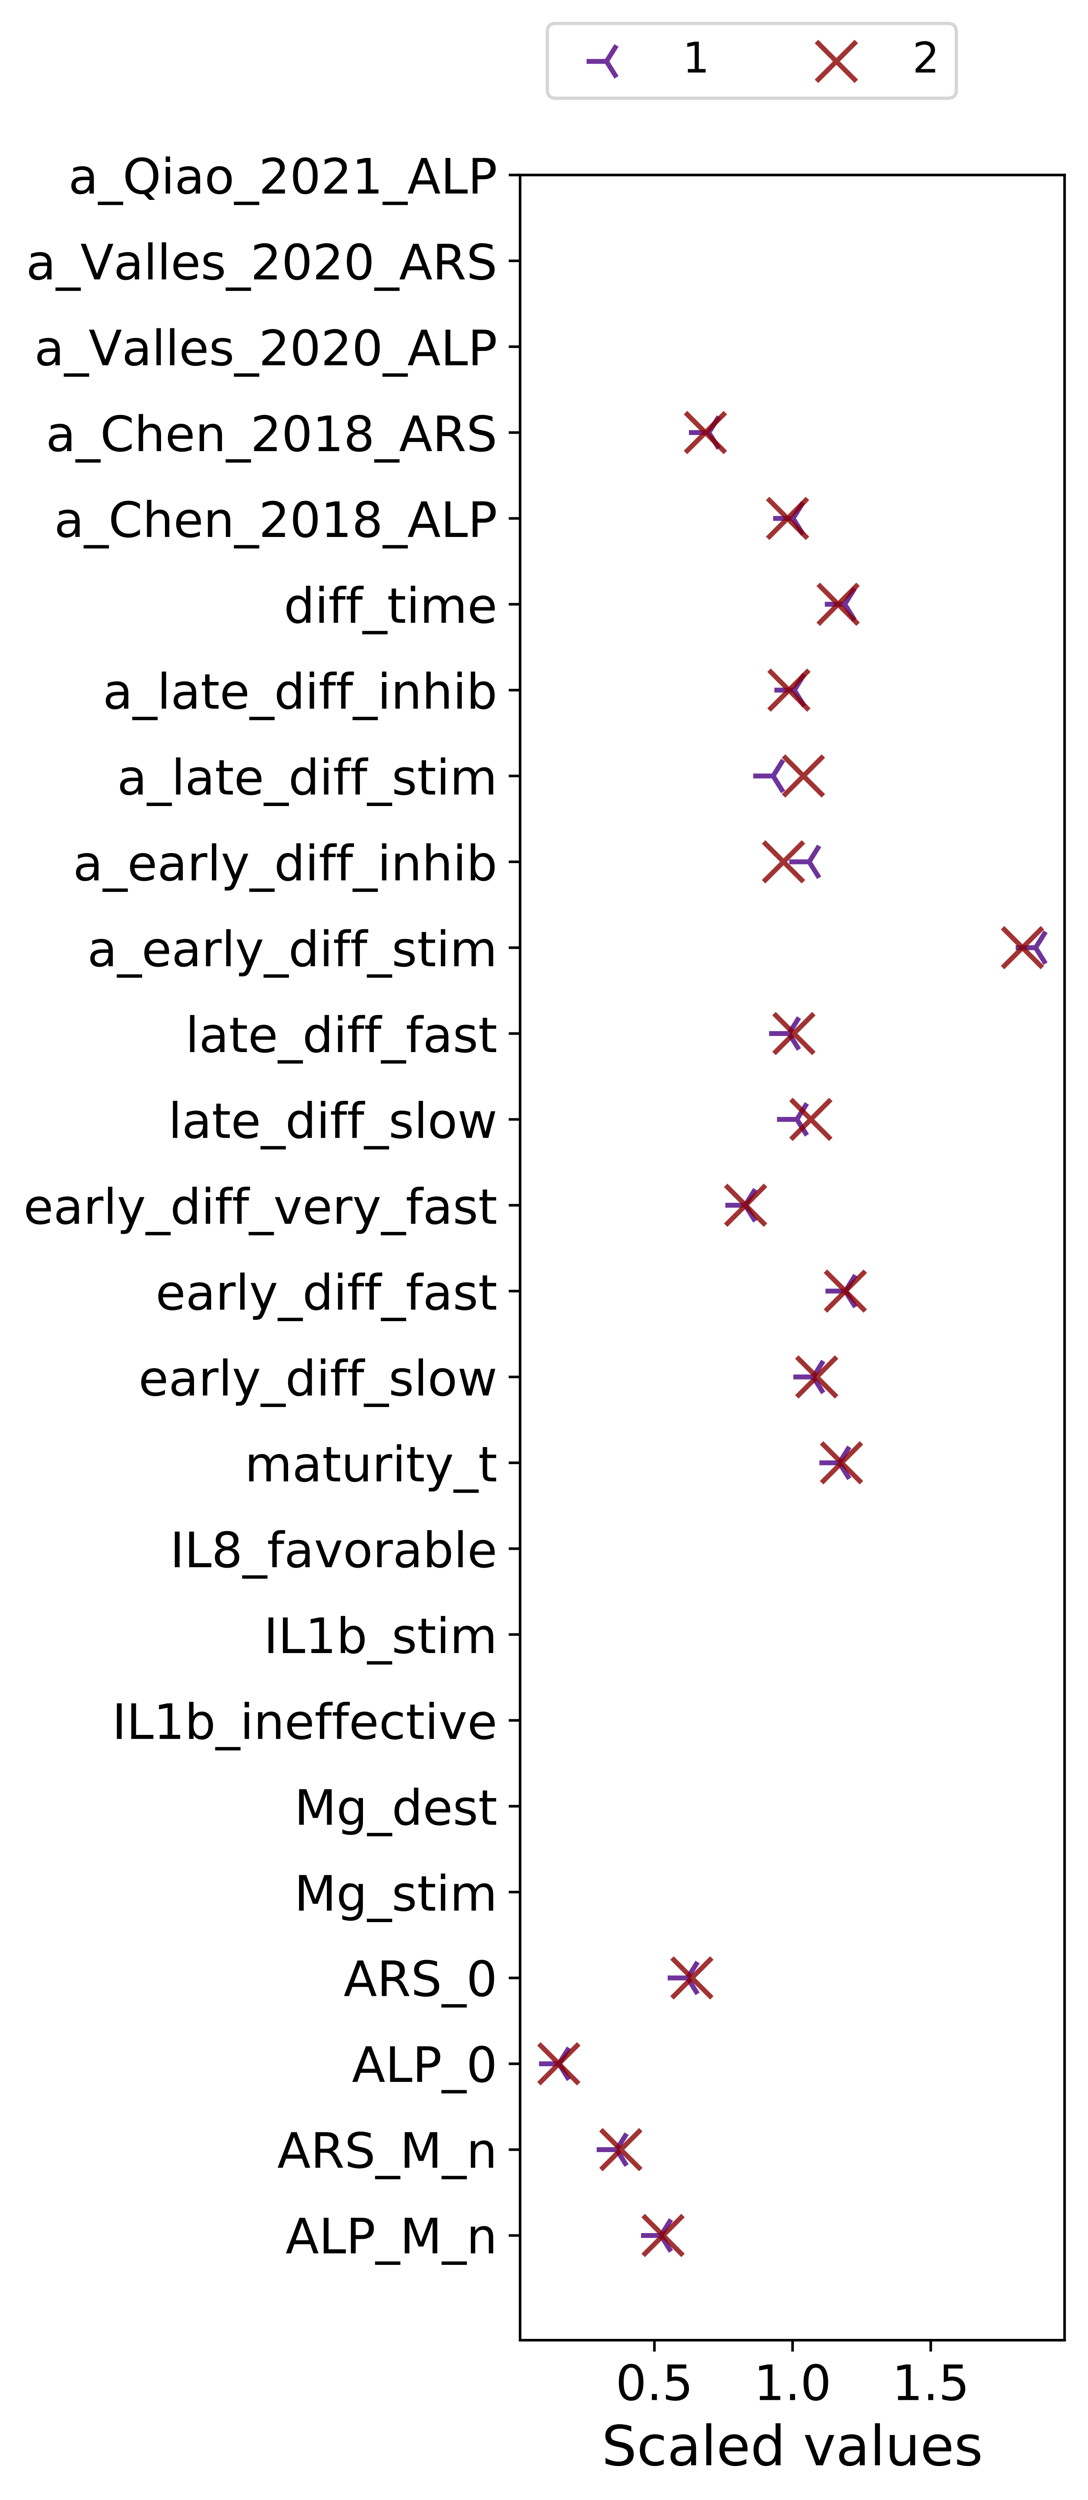 <?xml version="1.0" encoding="utf-8" standalone="no"?>
<!DOCTYPE svg PUBLIC "-//W3C//DTD SVG 1.1//EN"
  "http://www.w3.org/Graphics/SVG/1.1/DTD/svg11.dtd">
<!-- Created with matplotlib (https://matplotlib.org/) -->
<svg height="768.22pt" version="1.1" viewBox="0 0 334.504 768.22" width="334.504pt" xmlns="http://www.w3.org/2000/svg" xmlns:xlink="http://www.w3.org/1999/xlink">
 <defs>
  <style type="text/css">
*{stroke-linecap:butt;stroke-linejoin:round;}
  </style>
 </defs>
 <g id="figure_1">
  <g id="patch_1">
   <path d="M 0 768.22 
L 334.504 768.22 
L 334.504 0 
L 0 0 
z
" style="fill:#ffffff;"/>
  </g>
  <g id="axes_1">
   <g id="patch_2">
    <path d="M 159.904 719.05 
L 327.304 719.05 
L 327.304 53.77 
L 159.904 53.77 
z
" style="fill:#ffffff;"/>
   </g>
   <g id="PathCollection_1">
    <defs>
     <path d="M 0 0 
L -6.124 -0 
M 0 0 
L 3.062 4.899 
M 0 0 
L 3.062 -4.899 
" id="mbc2b253aff" style="stroke:#4b0082;stroke-opacity:0.8;stroke-width:1.5;"/>
    </defs>
    <g clip-path="url(#peae7e5052c)">
     <use style="fill:#4b0082;fill-opacity:0.8;stroke:#4b0082;stroke-opacity:0.8;stroke-width:1.5;" x="203.211" xlink:href="#mbc2b253aff" y="686.881"/>
    </g>
   </g>
   <g id="PathCollection_2">
    <g clip-path="url(#peae7e5052c)">
     <use style="fill:#4b0082;fill-opacity:0.8;stroke:#4b0082;stroke-opacity:0.8;stroke-width:1.5;" x="189.577" xlink:href="#mbc2b253aff" y="660.502"/>
    </g>
   </g>
   <g id="PathCollection_3">
    <g clip-path="url(#peae7e5052c)">
     <use style="fill:#4b0082;fill-opacity:0.8;stroke:#4b0082;stroke-opacity:0.8;stroke-width:1.5;" x="171.848" xlink:href="#mbc2b253aff" y="634.122"/>
    </g>
   </g>
   <g id="PathCollection_4">
    <g clip-path="url(#peae7e5052c)">
     <use style="fill:#4b0082;fill-opacity:0.8;stroke:#4b0082;stroke-opacity:0.8;stroke-width:1.5;" x="211.4" xlink:href="#mbc2b253aff" y="607.742"/>
    </g>
   </g>
   <g id="PathCollection_5">
    <g clip-path="url(#peae7e5052c)">
     <use style="fill:#4b0082;fill-opacity:0.8;stroke:#4b0082;stroke-opacity:0.8;stroke-width:1.5;" x="258.048" xlink:href="#mbc2b253aff" y="449.464"/>
    </g>
   </g>
   <g id="PathCollection_6">
    <g clip-path="url(#peae7e5052c)">
     <use style="fill:#4b0082;fill-opacity:0.8;stroke:#4b0082;stroke-opacity:0.8;stroke-width:1.5;" x="250.037" xlink:href="#mbc2b253aff" y="423.085"/>
    </g>
   </g>
   <g id="PathCollection_7">
    <g clip-path="url(#peae7e5052c)">
     <use style="fill:#4b0082;fill-opacity:0.8;stroke:#4b0082;stroke-opacity:0.8;stroke-width:1.5;" x="259.913" xlink:href="#mbc2b253aff" y="396.705"/>
    </g>
   </g>
   <g id="PathCollection_8">
    <g clip-path="url(#peae7e5052c)">
     <use style="fill:#4b0082;fill-opacity:0.8;stroke:#4b0082;stroke-opacity:0.8;stroke-width:1.5;" x="229.125" xlink:href="#mbc2b253aff" y="370.325"/>
    </g>
   </g>
   <g id="PathCollection_9">
    <g clip-path="url(#peae7e5052c)">
     <use style="fill:#4b0082;fill-opacity:0.8;stroke:#4b0082;stroke-opacity:0.8;stroke-width:1.5;" x="245.013" xlink:href="#mbc2b253aff" y="343.946"/>
    </g>
   </g>
   <g id="PathCollection_10">
    <g clip-path="url(#peae7e5052c)">
     <use style="fill:#4b0082;fill-opacity:0.8;stroke:#4b0082;stroke-opacity:0.8;stroke-width:1.5;" x="242.576" xlink:href="#mbc2b253aff" y="317.566"/>
    </g>
   </g>
   <g id="PathCollection_11">
    <g clip-path="url(#peae7e5052c)">
     <use style="fill:#4b0082;fill-opacity:0.8;stroke:#4b0082;stroke-opacity:0.8;stroke-width:1.5;" x="318.395" xlink:href="#mbc2b253aff" y="291.186"/>
    </g>
   </g>
   <g id="PathCollection_12">
    <g clip-path="url(#peae7e5052c)">
     <use style="fill:#4b0082;fill-opacity:0.8;stroke:#4b0082;stroke-opacity:0.8;stroke-width:1.5;" x="248.783" xlink:href="#mbc2b253aff" y="264.807"/>
    </g>
   </g>
   <g id="PathCollection_13">
    <g clip-path="url(#peae7e5052c)">
     <use style="fill:#4b0082;fill-opacity:0.8;stroke:#4b0082;stroke-opacity:0.8;stroke-width:1.5;" x="237.697" xlink:href="#mbc2b253aff" y="238.427"/>
    </g>
   </g>
   <g id="PathCollection_14">
    <g clip-path="url(#peae7e5052c)">
     <use style="fill:#4b0082;fill-opacity:0.8;stroke:#4b0082;stroke-opacity:0.8;stroke-width:1.5;" x="244.212" xlink:href="#mbc2b253aff" y="212.048"/>
    </g>
   </g>
   <g id="PathCollection_15">
    <g clip-path="url(#peae7e5052c)">
     <use style="fill:#4b0082;fill-opacity:0.8;stroke:#4b0082;stroke-opacity:0.8;stroke-width:1.5;" x="259.714" xlink:href="#mbc2b253aff" y="185.668"/>
    </g>
   </g>
   <g id="PathCollection_16">
    <g clip-path="url(#peae7e5052c)">
     <use style="fill:#4b0082;fill-opacity:0.8;stroke:#4b0082;stroke-opacity:0.8;stroke-width:1.5;" x="243.829" xlink:href="#mbc2b253aff" y="159.288"/>
    </g>
   </g>
   <g id="PathCollection_17">
    <g clip-path="url(#peae7e5052c)">
     <use style="fill:#4b0082;fill-opacity:0.8;stroke:#4b0082;stroke-opacity:0.8;stroke-width:1.5;" x="217.943" xlink:href="#mbc2b253aff" y="132.909"/>
    </g>
   </g>
   <g id="PathCollection_18">
    <defs>
     <path d="M -6.124 6.124 
L 6.124 -6.124 
M -6.124 -6.124 
L 6.124 6.124 
" id="m790cd96412" style="stroke:#8b0000;stroke-opacity:0.8;stroke-width:1.5;"/>
    </defs>
    <g clip-path="url(#peae7e5052c)">
     <use style="fill:#8b0000;fill-opacity:0.8;stroke:#8b0000;stroke-opacity:0.8;stroke-width:1.5;" x="203.862" xlink:href="#m790cd96412" y="686.881"/>
    </g>
   </g>
   <g id="PathCollection_19">
    <g clip-path="url(#peae7e5052c)">
     <use style="fill:#8b0000;fill-opacity:0.8;stroke:#8b0000;stroke-opacity:0.8;stroke-width:1.5;" x="190.877" xlink:href="#m790cd96412" y="660.502"/>
    </g>
   </g>
   <g id="PathCollection_20">
    <g clip-path="url(#peae7e5052c)">
     <use style="fill:#8b0000;fill-opacity:0.8;stroke:#8b0000;stroke-opacity:0.8;stroke-width:1.5;" x="171.809" xlink:href="#m790cd96412" y="634.122"/>
    </g>
   </g>
   <g id="PathCollection_21">
    <g clip-path="url(#peae7e5052c)">
     <use style="fill:#8b0000;fill-opacity:0.8;stroke:#8b0000;stroke-opacity:0.8;stroke-width:1.5;" x="212.721" xlink:href="#m790cd96412" y="607.742"/>
    </g>
   </g>
   <g id="PathCollection_22">
    <g clip-path="url(#peae7e5052c)">
     <use style="fill:#8b0000;fill-opacity:0.8;stroke:#8b0000;stroke-opacity:0.8;stroke-width:1.5;" x="258.724" xlink:href="#m790cd96412" y="449.464"/>
    </g>
   </g>
   <g id="PathCollection_23">
    <g clip-path="url(#peae7e5052c)">
     <use style="fill:#8b0000;fill-opacity:0.8;stroke:#8b0000;stroke-opacity:0.8;stroke-width:1.5;" x="251.097" xlink:href="#m790cd96412" y="423.085"/>
    </g>
   </g>
   <g id="PathCollection_24">
    <g clip-path="url(#peae7e5052c)">
     <use style="fill:#8b0000;fill-opacity:0.8;stroke:#8b0000;stroke-opacity:0.8;stroke-width:1.5;" x="259.905" xlink:href="#m790cd96412" y="396.705"/>
    </g>
   </g>
   <g id="PathCollection_25">
    <g clip-path="url(#peae7e5052c)">
     <use style="fill:#8b0000;fill-opacity:0.8;stroke:#8b0000;stroke-opacity:0.8;stroke-width:1.5;" x="229.234" xlink:href="#m790cd96412" y="370.325"/>
    </g>
   </g>
   <g id="PathCollection_26">
    <g clip-path="url(#peae7e5052c)">
     <use style="fill:#8b0000;fill-opacity:0.8;stroke:#8b0000;stroke-opacity:0.8;stroke-width:1.5;" x="249.3" xlink:href="#m790cd96412" y="343.946"/>
    </g>
   </g>
   <g id="PathCollection_27">
    <g clip-path="url(#peae7e5052c)">
     <use style="fill:#8b0000;fill-opacity:0.8;stroke:#8b0000;stroke-opacity:0.8;stroke-width:1.5;" x="244.089" xlink:href="#m790cd96412" y="317.566"/>
    </g>
   </g>
   <g id="PathCollection_28">
    <g clip-path="url(#peae7e5052c)">
     <use style="fill:#8b0000;fill-opacity:0.8;stroke:#8b0000;stroke-opacity:0.8;stroke-width:1.5;" x="314.361" xlink:href="#m790cd96412" y="291.186"/>
    </g>
   </g>
   <g id="PathCollection_29">
    <g clip-path="url(#peae7e5052c)">
     <use style="fill:#8b0000;fill-opacity:0.8;stroke:#8b0000;stroke-opacity:0.8;stroke-width:1.5;" x="240.891" xlink:href="#m790cd96412" y="264.807"/>
    </g>
   </g>
   <g id="PathCollection_30">
    <g clip-path="url(#peae7e5052c)">
     <use style="fill:#8b0000;fill-opacity:0.8;stroke:#8b0000;stroke-opacity:0.8;stroke-width:1.5;" x="247.009" xlink:href="#m790cd96412" y="238.427"/>
    </g>
   </g>
   <g id="PathCollection_31">
    <g clip-path="url(#peae7e5052c)">
     <use style="fill:#8b0000;fill-opacity:0.8;stroke:#8b0000;stroke-opacity:0.8;stroke-width:1.5;" x="242.562" xlink:href="#m790cd96412" y="212.048"/>
    </g>
   </g>
   <g id="PathCollection_32">
    <g clip-path="url(#peae7e5052c)">
     <use style="fill:#8b0000;fill-opacity:0.8;stroke:#8b0000;stroke-opacity:0.8;stroke-width:1.5;" x="257.675" xlink:href="#m790cd96412" y="185.668"/>
    </g>
   </g>
   <g id="PathCollection_33">
    <g clip-path="url(#peae7e5052c)">
     <use style="fill:#8b0000;fill-opacity:0.8;stroke:#8b0000;stroke-opacity:0.8;stroke-width:1.5;" x="242.132" xlink:href="#m790cd96412" y="159.288"/>
    </g>
   </g>
   <g id="PathCollection_34">
    <g clip-path="url(#peae7e5052c)">
     <use style="fill:#8b0000;fill-opacity:0.8;stroke:#8b0000;stroke-opacity:0.8;stroke-width:1.5;" x="216.879" xlink:href="#m790cd96412" y="132.909"/>
    </g>
   </g>
   <g id="matplotlib.axis_1">
    <g id="xtick_1">
     <g id="line2d_1">
      <defs>
       <path d="M 0 0 
L 0 3.5 
" id="m76864fc529" style="stroke:#000000;stroke-width:0.8;"/>
      </defs>
      <g>
       <use style="stroke:#000000;stroke-width:0.8;" x="201.195" xlink:href="#m76864fc529" y="719.05"/>
      </g>
     </g>
     <g id="text_1">
      <!-- 0.5 -->
      <defs>
       <path d="M 31.781 66.406 
Q 24.172 66.406 20.328 58.906 
Q 16.5 51.422 16.5 36.375 
Q 16.5 21.391 20.328 13.891 
Q 24.172 6.391 31.781 6.391 
Q 39.453 6.391 43.281 13.891 
Q 47.125 21.391 47.125 36.375 
Q 47.125 51.422 43.281 58.906 
Q 39.453 66.406 31.781 66.406 
z
M 31.781 74.219 
Q 44.047 74.219 50.516 64.516 
Q 56.984 54.828 56.984 36.375 
Q 56.984 17.969 50.516 8.266 
Q 44.047 -1.422 31.781 -1.422 
Q 19.531 -1.422 13.062 8.266 
Q 6.594 17.969 6.594 36.375 
Q 6.594 54.828 13.062 64.516 
Q 19.531 74.219 31.781 74.219 
z
" id="DejaVuSans-48"/>
       <path d="M 10.688 12.406 
L 21 12.406 
L 21 0 
L 10.688 0 
z
" id="DejaVuSans-46"/>
       <path d="M 10.797 72.906 
L 49.516 72.906 
L 49.516 64.594 
L 19.828 64.594 
L 19.828 46.734 
Q 21.969 47.469 24.109 47.828 
Q 26.266 48.188 28.422 48.188 
Q 40.625 48.188 47.75 41.5 
Q 54.891 34.812 54.891 23.391 
Q 54.891 11.625 47.562 5.094 
Q 40.234 -1.422 26.906 -1.422 
Q 22.312 -1.422 17.547 -0.641 
Q 12.797 0.141 7.719 1.703 
L 7.719 11.625 
Q 12.109 9.234 16.797 8.062 
Q 21.484 6.891 26.703 6.891 
Q 35.156 6.891 40.078 11.328 
Q 45.016 15.766 45.016 23.391 
Q 45.016 31 40.078 35.438 
Q 35.156 39.891 26.703 39.891 
Q 22.75 39.891 18.812 39.016 
Q 14.891 38.141 10.797 36.281 
z
" id="DejaVuSans-53"/>
      </defs>
      <g transform="translate(189.268 737.447)scale(0.15 -0.15)">
       <use xlink:href="#DejaVuSans-48"/>
       <use x="63.623" xlink:href="#DejaVuSans-46"/>
       <use x="95.41" xlink:href="#DejaVuSans-53"/>
      </g>
     </g>
    </g>
    <g id="xtick_2">
     <g id="line2d_2">
      <g>
       <use style="stroke:#000000;stroke-width:0.8;" x="243.676" xlink:href="#m76864fc529" y="719.05"/>
      </g>
     </g>
     <g id="text_2">
      <!-- 1.0 -->
      <defs>
       <path d="M 12.406 8.297 
L 28.516 8.297 
L 28.516 63.922 
L 10.984 60.406 
L 10.984 69.391 
L 28.422 72.906 
L 38.281 72.906 
L 38.281 8.297 
L 54.391 8.297 
L 54.391 0 
L 12.406 0 
z
" id="DejaVuSans-49"/>
      </defs>
      <g transform="translate(231.748 737.447)scale(0.15 -0.15)">
       <use xlink:href="#DejaVuSans-49"/>
       <use x="63.623" xlink:href="#DejaVuSans-46"/>
       <use x="95.41" xlink:href="#DejaVuSans-48"/>
      </g>
     </g>
    </g>
    <g id="xtick_3">
     <g id="line2d_3">
      <g>
       <use style="stroke:#000000;stroke-width:0.8;" x="286.157" xlink:href="#m76864fc529" y="719.05"/>
      </g>
     </g>
     <g id="text_3">
      <!-- 1.5 -->
      <g transform="translate(274.229 737.447)scale(0.15 -0.15)">
       <use xlink:href="#DejaVuSans-49"/>
       <use x="63.623" xlink:href="#DejaVuSans-46"/>
       <use x="95.41" xlink:href="#DejaVuSans-53"/>
      </g>
     </g>
    </g>
    <g id="text_4">
     <!-- Scaled values -->
     <defs>
      <path d="M 53.516 70.516 
L 53.516 60.891 
Q 47.906 63.578 42.922 64.891 
Q 37.938 66.219 33.297 66.219 
Q 25.25 66.219 20.875 63.094 
Q 16.5 59.969 16.5 54.203 
Q 16.5 49.359 19.406 46.891 
Q 22.312 44.438 30.422 42.922 
L 36.375 41.703 
Q 47.406 39.594 52.656 34.297 
Q 57.906 29 57.906 20.125 
Q 57.906 9.516 50.797 4.047 
Q 43.703 -1.422 29.984 -1.422 
Q 24.812 -1.422 18.969 -0.25 
Q 13.141 0.922 6.891 3.219 
L 6.891 13.375 
Q 12.891 10.016 18.656 8.297 
Q 24.422 6.594 29.984 6.594 
Q 38.422 6.594 43.016 9.906 
Q 47.609 13.234 47.609 19.391 
Q 47.609 24.75 44.312 27.781 
Q 41.016 30.812 33.5 32.328 
L 27.484 33.5 
Q 16.453 35.688 11.516 40.375 
Q 6.594 45.062 6.594 53.422 
Q 6.594 63.094 13.406 68.656 
Q 20.219 74.219 32.172 74.219 
Q 37.312 74.219 42.625 73.281 
Q 47.953 72.359 53.516 70.516 
z
" id="DejaVuSans-83"/>
      <path d="M 48.781 52.594 
L 48.781 44.188 
Q 44.969 46.297 41.141 47.344 
Q 37.312 48.391 33.406 48.391 
Q 24.656 48.391 19.812 42.844 
Q 14.984 37.312 14.984 27.297 
Q 14.984 17.281 19.812 11.734 
Q 24.656 6.203 33.406 6.203 
Q 37.312 6.203 41.141 7.25 
Q 44.969 8.297 48.781 10.406 
L 48.781 2.094 
Q 45.016 0.344 40.984 -0.531 
Q 36.969 -1.422 32.422 -1.422 
Q 20.062 -1.422 12.781 6.344 
Q 5.516 14.109 5.516 27.297 
Q 5.516 40.672 12.859 48.328 
Q 20.219 56 33.016 56 
Q 37.156 56 41.109 55.141 
Q 45.062 54.297 48.781 52.594 
z
" id="DejaVuSans-99"/>
      <path d="M 34.281 27.484 
Q 23.391 27.484 19.188 25 
Q 14.984 22.516 14.984 16.5 
Q 14.984 11.719 18.141 8.906 
Q 21.297 6.109 26.703 6.109 
Q 34.188 6.109 38.703 11.406 
Q 43.219 16.703 43.219 25.484 
L 43.219 27.484 
z
M 52.203 31.203 
L 52.203 0 
L 43.219 0 
L 43.219 8.297 
Q 40.141 3.328 35.547 0.953 
Q 30.953 -1.422 24.312 -1.422 
Q 15.922 -1.422 10.953 3.297 
Q 6 8.016 6 15.922 
Q 6 25.141 12.172 29.828 
Q 18.359 34.516 30.609 34.516 
L 43.219 34.516 
L 43.219 35.406 
Q 43.219 41.609 39.141 45 
Q 35.062 48.391 27.688 48.391 
Q 23 48.391 18.547 47.266 
Q 14.109 46.141 10.016 43.891 
L 10.016 52.203 
Q 14.938 54.109 19.578 55.047 
Q 24.219 56 28.609 56 
Q 40.484 56 46.344 49.844 
Q 52.203 43.703 52.203 31.203 
z
" id="DejaVuSans-97"/>
      <path d="M 9.422 75.984 
L 18.406 75.984 
L 18.406 0 
L 9.422 0 
z
" id="DejaVuSans-108"/>
      <path d="M 56.203 29.594 
L 56.203 25.203 
L 14.891 25.203 
Q 15.484 15.922 20.484 11.062 
Q 25.484 6.203 34.422 6.203 
Q 39.594 6.203 44.453 7.469 
Q 49.312 8.734 54.109 11.281 
L 54.109 2.781 
Q 49.266 0.734 44.188 -0.344 
Q 39.109 -1.422 33.891 -1.422 
Q 20.797 -1.422 13.156 6.188 
Q 5.516 13.812 5.516 26.812 
Q 5.516 40.234 12.766 48.109 
Q 20.016 56 32.328 56 
Q 43.359 56 49.781 48.891 
Q 56.203 41.797 56.203 29.594 
z
M 47.219 32.234 
Q 47.125 39.594 43.094 43.984 
Q 39.062 48.391 32.422 48.391 
Q 24.906 48.391 20.391 44.141 
Q 15.875 39.891 15.188 32.172 
z
" id="DejaVuSans-101"/>
      <path d="M 45.406 46.391 
L 45.406 75.984 
L 54.391 75.984 
L 54.391 0 
L 45.406 0 
L 45.406 8.203 
Q 42.578 3.328 38.25 0.953 
Q 33.938 -1.422 27.875 -1.422 
Q 17.969 -1.422 11.734 6.484 
Q 5.516 14.406 5.516 27.297 
Q 5.516 40.188 11.734 48.094 
Q 17.969 56 27.875 56 
Q 33.938 56 38.25 53.625 
Q 42.578 51.266 45.406 46.391 
z
M 14.797 27.297 
Q 14.797 17.391 18.875 11.75 
Q 22.953 6.109 30.078 6.109 
Q 37.203 6.109 41.297 11.75 
Q 45.406 17.391 45.406 27.297 
Q 45.406 37.203 41.297 42.844 
Q 37.203 48.484 30.078 48.484 
Q 22.953 48.484 18.875 42.844 
Q 14.797 37.203 14.797 27.297 
z
" id="DejaVuSans-100"/>
      <path id="DejaVuSans-32"/>
      <path d="M 2.984 54.688 
L 12.5 54.688 
L 29.594 8.797 
L 46.688 54.688 
L 56.203 54.688 
L 35.688 0 
L 23.484 0 
z
" id="DejaVuSans-118"/>
      <path d="M 8.5 21.578 
L 8.5 54.688 
L 17.484 54.688 
L 17.484 21.922 
Q 17.484 14.156 20.5 10.266 
Q 23.531 6.391 29.594 6.391 
Q 36.859 6.391 41.078 11.031 
Q 45.312 15.672 45.312 23.688 
L 45.312 54.688 
L 54.297 54.688 
L 54.297 0 
L 45.312 0 
L 45.312 8.406 
Q 42.047 3.422 37.719 1 
Q 33.406 -1.422 27.688 -1.422 
Q 18.266 -1.422 13.375 4.438 
Q 8.5 10.297 8.5 21.578 
z
M 31.109 56 
z
" id="DejaVuSans-117"/>
      <path d="M 44.281 53.078 
L 44.281 44.578 
Q 40.484 46.531 36.375 47.5 
Q 32.281 48.484 27.875 48.484 
Q 21.188 48.484 17.844 46.438 
Q 14.5 44.391 14.5 40.281 
Q 14.5 37.156 16.891 35.375 
Q 19.281 33.594 26.516 31.984 
L 29.594 31.297 
Q 39.156 29.25 43.188 25.516 
Q 47.219 21.781 47.219 15.094 
Q 47.219 7.469 41.188 3.016 
Q 35.156 -1.422 24.609 -1.422 
Q 20.219 -1.422 15.453 -0.562 
Q 10.688 0.297 5.422 2 
L 5.422 11.281 
Q 10.406 8.688 15.234 7.391 
Q 20.062 6.109 24.812 6.109 
Q 31.156 6.109 34.562 8.281 
Q 37.984 10.453 37.984 14.406 
Q 37.984 18.062 35.516 20.016 
Q 33.062 21.969 24.703 23.781 
L 21.578 24.516 
Q 13.234 26.266 9.516 29.906 
Q 5.812 33.547 5.812 39.891 
Q 5.812 47.609 11.281 51.797 
Q 16.75 56 26.812 56 
Q 31.781 56 36.172 55.266 
Q 40.578 54.547 44.281 53.078 
z
" id="DejaVuSans-115"/>
     </defs>
     <g transform="translate(184.99 757.484)scale(0.17 -0.17)">
      <use xlink:href="#DejaVuSans-83"/>
      <use x="63.477" xlink:href="#DejaVuSans-99"/>
      <use x="118.457" xlink:href="#DejaVuSans-97"/>
      <use x="179.736" xlink:href="#DejaVuSans-108"/>
      <use x="207.52" xlink:href="#DejaVuSans-101"/>
      <use x="269.043" xlink:href="#DejaVuSans-100"/>
      <use x="332.52" xlink:href="#DejaVuSans-32"/>
      <use x="364.307" xlink:href="#DejaVuSans-118"/>
      <use x="423.486" xlink:href="#DejaVuSans-97"/>
      <use x="484.766" xlink:href="#DejaVuSans-108"/>
      <use x="512.549" xlink:href="#DejaVuSans-117"/>
      <use x="575.928" xlink:href="#DejaVuSans-101"/>
      <use x="637.451" xlink:href="#DejaVuSans-115"/>
     </g>
    </g>
   </g>
   <g id="matplotlib.axis_2">
    <g id="ytick_1">
     <g id="line2d_4">
      <defs>
       <path d="M 0 0 
L -3.5 0 
" id="m924bc22db2" style="stroke:#000000;stroke-width:0.8;"/>
      </defs>
      <g>
       <use style="stroke:#000000;stroke-width:0.8;" x="159.904" xlink:href="#m924bc22db2" y="686.881"/>
      </g>
     </g>
     <g id="text_5">
      <!-- ALP_M_n -->
      <defs>
       <path d="M 34.188 63.188 
L 20.797 26.906 
L 47.609 26.906 
z
M 28.609 72.906 
L 39.797 72.906 
L 67.578 0 
L 57.328 0 
L 50.688 18.703 
L 17.828 18.703 
L 11.188 0 
L 0.781 0 
z
" id="DejaVuSans-65"/>
       <path d="M 9.812 72.906 
L 19.672 72.906 
L 19.672 8.297 
L 55.172 8.297 
L 55.172 0 
L 9.812 0 
z
" id="DejaVuSans-76"/>
       <path d="M 19.672 64.797 
L 19.672 37.406 
L 32.078 37.406 
Q 38.969 37.406 42.719 40.969 
Q 46.484 44.531 46.484 51.125 
Q 46.484 57.672 42.719 61.234 
Q 38.969 64.797 32.078 64.797 
z
M 9.812 72.906 
L 32.078 72.906 
Q 44.344 72.906 50.609 67.359 
Q 56.891 61.812 56.891 51.125 
Q 56.891 40.328 50.609 34.812 
Q 44.344 29.297 32.078 29.297 
L 19.672 29.297 
L 19.672 0 
L 9.812 0 
z
" id="DejaVuSans-80"/>
       <path d="M 50.984 -16.609 
L 50.984 -23.578 
L -0.984 -23.578 
L -0.984 -16.609 
z
" id="DejaVuSans-95"/>
       <path d="M 9.812 72.906 
L 24.516 72.906 
L 43.109 23.297 
L 61.812 72.906 
L 76.516 72.906 
L 76.516 0 
L 66.891 0 
L 66.891 64.016 
L 48.094 14.016 
L 38.188 14.016 
L 19.391 64.016 
L 19.391 0 
L 9.812 0 
z
" id="DejaVuSans-77"/>
       <path d="M 54.891 33.016 
L 54.891 0 
L 45.906 0 
L 45.906 32.719 
Q 45.906 40.484 42.875 44.328 
Q 39.844 48.188 33.797 48.188 
Q 26.516 48.188 22.312 43.547 
Q 18.109 38.922 18.109 30.906 
L 18.109 0 
L 9.078 0 
L 9.078 54.688 
L 18.109 54.688 
L 18.109 46.188 
Q 21.344 51.125 25.703 53.562 
Q 30.078 56 35.797 56 
Q 45.219 56 50.047 50.172 
Q 54.891 44.344 54.891 33.016 
z
" id="DejaVuSans-110"/>
      </defs>
      <g transform="translate(87.792 692.371)scale(0.15 -0.15)">
       <use xlink:href="#DejaVuSans-65"/>
       <use x="68.408" xlink:href="#DejaVuSans-76"/>
       <use x="124.121" xlink:href="#DejaVuSans-80"/>
       <use x="184.424" xlink:href="#DejaVuSans-95"/>
       <use x="234.424" xlink:href="#DejaVuSans-77"/>
       <use x="320.703" xlink:href="#DejaVuSans-95"/>
       <use x="370.703" xlink:href="#DejaVuSans-110"/>
      </g>
     </g>
    </g>
    <g id="ytick_2">
     <g id="line2d_5">
      <g>
       <use style="stroke:#000000;stroke-width:0.8;" x="159.904" xlink:href="#m924bc22db2" y="660.502"/>
      </g>
     </g>
     <g id="text_6">
      <!-- ARS_M_n -->
      <defs>
       <path d="M 44.391 34.188 
Q 47.562 33.109 50.562 29.594 
Q 53.562 26.078 56.594 19.922 
L 66.609 0 
L 56 0 
L 46.688 18.703 
Q 43.062 26.031 39.672 28.422 
Q 36.281 30.812 30.422 30.812 
L 19.672 30.812 
L 19.672 0 
L 9.812 0 
L 9.812 72.906 
L 32.078 72.906 
Q 44.578 72.906 50.734 67.672 
Q 56.891 62.453 56.891 51.906 
Q 56.891 45.016 53.688 40.469 
Q 50.484 35.938 44.391 34.188 
z
M 19.672 64.797 
L 19.672 38.922 
L 32.078 38.922 
Q 39.203 38.922 42.844 42.219 
Q 46.484 45.516 46.484 51.906 
Q 46.484 58.297 42.844 61.547 
Q 39.203 64.797 32.078 64.797 
z
" id="DejaVuSans-82"/>
      </defs>
      <g transform="translate(85.249 666.068)scale(0.15 -0.15)">
       <use xlink:href="#DejaVuSans-65"/>
       <use x="68.408" xlink:href="#DejaVuSans-82"/>
       <use x="137.891" xlink:href="#DejaVuSans-83"/>
       <use x="201.367" xlink:href="#DejaVuSans-95"/>
       <use x="251.367" xlink:href="#DejaVuSans-77"/>
       <use x="337.646" xlink:href="#DejaVuSans-95"/>
       <use x="387.646" xlink:href="#DejaVuSans-110"/>
      </g>
     </g>
    </g>
    <g id="ytick_3">
     <g id="line2d_6">
      <g>
       <use style="stroke:#000000;stroke-width:0.8;" x="159.904" xlink:href="#m924bc22db2" y="634.122"/>
      </g>
     </g>
     <g id="text_7">
      <!-- ALP_0 -->
      <g transform="translate(108.197 639.688)scale(0.15 -0.15)">
       <use xlink:href="#DejaVuSans-65"/>
       <use x="68.408" xlink:href="#DejaVuSans-76"/>
       <use x="124.121" xlink:href="#DejaVuSans-80"/>
       <use x="184.424" xlink:href="#DejaVuSans-95"/>
       <use x="234.424" xlink:href="#DejaVuSans-48"/>
      </g>
     </g>
    </g>
    <g id="ytick_4">
     <g id="line2d_7">
      <g>
       <use style="stroke:#000000;stroke-width:0.8;" x="159.904" xlink:href="#m924bc22db2" y="607.742"/>
      </g>
     </g>
     <g id="text_8">
      <!-- ARS_0 -->
      <g transform="translate(105.654 613.309)scale(0.15 -0.15)">
       <use xlink:href="#DejaVuSans-65"/>
       <use x="68.408" xlink:href="#DejaVuSans-82"/>
       <use x="137.891" xlink:href="#DejaVuSans-83"/>
       <use x="201.367" xlink:href="#DejaVuSans-95"/>
       <use x="251.367" xlink:href="#DejaVuSans-48"/>
      </g>
     </g>
    </g>
    <g id="ytick_5">
     <g id="line2d_8">
      <g>
       <use style="stroke:#000000;stroke-width:0.8;" x="159.904" xlink:href="#m924bc22db2" y="581.363"/>
      </g>
     </g>
     <g id="text_9">
      <!-- Mg_stim -->
      <defs>
       <path d="M 45.406 27.984 
Q 45.406 37.75 41.375 43.109 
Q 37.359 48.484 30.078 48.484 
Q 22.859 48.484 18.828 43.109 
Q 14.797 37.75 14.797 27.984 
Q 14.797 18.266 18.828 12.891 
Q 22.859 7.516 30.078 7.516 
Q 37.359 7.516 41.375 12.891 
Q 45.406 18.266 45.406 27.984 
z
M 54.391 6.781 
Q 54.391 -7.172 48.188 -13.984 
Q 42 -20.797 29.203 -20.797 
Q 24.469 -20.797 20.266 -20.094 
Q 16.062 -19.391 12.109 -17.922 
L 12.109 -9.188 
Q 16.062 -11.328 19.922 -12.344 
Q 23.781 -13.375 27.781 -13.375 
Q 36.625 -13.375 41.016 -8.766 
Q 45.406 -4.156 45.406 5.172 
L 45.406 9.625 
Q 42.625 4.781 38.281 2.391 
Q 33.938 0 27.875 0 
Q 17.828 0 11.672 7.656 
Q 5.516 15.328 5.516 27.984 
Q 5.516 40.672 11.672 48.328 
Q 17.828 56 27.875 56 
Q 33.938 56 38.281 53.609 
Q 42.625 51.219 45.406 46.391 
L 45.406 54.688 
L 54.391 54.688 
z
" id="DejaVuSans-103"/>
       <path d="M 18.312 70.219 
L 18.312 54.688 
L 36.812 54.688 
L 36.812 47.703 
L 18.312 47.703 
L 18.312 18.016 
Q 18.312 11.328 20.141 9.422 
Q 21.969 7.516 27.594 7.516 
L 36.812 7.516 
L 36.812 0 
L 27.594 0 
Q 17.188 0 13.234 3.875 
Q 9.281 7.766 9.281 18.016 
L 9.281 47.703 
L 2.688 47.703 
L 2.688 54.688 
L 9.281 54.688 
L 9.281 70.219 
z
" id="DejaVuSans-116"/>
       <path d="M 9.422 54.688 
L 18.406 54.688 
L 18.406 0 
L 9.422 0 
z
M 9.422 75.984 
L 18.406 75.984 
L 18.406 64.594 
L 9.422 64.594 
z
" id="DejaVuSans-105"/>
       <path d="M 52 44.188 
Q 55.375 50.25 60.062 53.125 
Q 64.75 56 71.094 56 
Q 79.641 56 84.281 50.016 
Q 88.922 44.047 88.922 33.016 
L 88.922 0 
L 79.891 0 
L 79.891 32.719 
Q 79.891 40.578 77.094 44.375 
Q 74.312 48.188 68.609 48.188 
Q 61.625 48.188 57.562 43.547 
Q 53.516 38.922 53.516 30.906 
L 53.516 0 
L 44.484 0 
L 44.484 32.719 
Q 44.484 40.625 41.703 44.406 
Q 38.922 48.188 33.109 48.188 
Q 26.219 48.188 22.156 43.531 
Q 18.109 38.875 18.109 30.906 
L 18.109 0 
L 9.078 0 
L 9.078 54.688 
L 18.109 54.688 
L 18.109 46.188 
Q 21.188 51.219 25.484 53.609 
Q 29.781 56 35.688 56 
Q 41.656 56 45.828 52.969 
Q 50 49.953 52 44.188 
z
" id="DejaVuSans-109"/>
      </defs>
      <g transform="translate(90.466 587.061)scale(0.15 -0.15)">
       <use xlink:href="#DejaVuSans-77"/>
       <use x="86.279" xlink:href="#DejaVuSans-103"/>
       <use x="149.756" xlink:href="#DejaVuSans-95"/>
       <use x="199.756" xlink:href="#DejaVuSans-115"/>
       <use x="251.855" xlink:href="#DejaVuSans-116"/>
       <use x="291.064" xlink:href="#DejaVuSans-105"/>
       <use x="318.848" xlink:href="#DejaVuSans-109"/>
      </g>
     </g>
    </g>
    <g id="ytick_6">
     <g id="line2d_9">
      <g>
       <use style="stroke:#000000;stroke-width:0.8;" x="159.904" xlink:href="#m924bc22db2" y="554.983"/>
      </g>
     </g>
     <g id="text_10">
      <!-- Mg_dest -->
      <g transform="translate(90.492 560.682)scale(0.15 -0.15)">
       <use xlink:href="#DejaVuSans-77"/>
       <use x="86.279" xlink:href="#DejaVuSans-103"/>
       <use x="149.756" xlink:href="#DejaVuSans-95"/>
       <use x="199.756" xlink:href="#DejaVuSans-100"/>
       <use x="263.232" xlink:href="#DejaVuSans-101"/>
       <use x="324.756" xlink:href="#DejaVuSans-115"/>
       <use x="376.855" xlink:href="#DejaVuSans-116"/>
      </g>
     </g>
    </g>
    <g id="ytick_7">
     <g id="line2d_10">
      <g>
       <use style="stroke:#000000;stroke-width:0.8;" x="159.904" xlink:href="#m924bc22db2" y="528.603"/>
      </g>
     </g>
     <g id="text_11">
      <!-- IL1b_ineffective -->
      <defs>
       <path d="M 9.812 72.906 
L 19.672 72.906 
L 19.672 0 
L 9.812 0 
z
" id="DejaVuSans-73"/>
       <path d="M 48.688 27.297 
Q 48.688 37.203 44.609 42.844 
Q 40.531 48.484 33.406 48.484 
Q 26.266 48.484 22.188 42.844 
Q 18.109 37.203 18.109 27.297 
Q 18.109 17.391 22.188 11.75 
Q 26.266 6.109 33.406 6.109 
Q 40.531 6.109 44.609 11.75 
Q 48.688 17.391 48.688 27.297 
z
M 18.109 46.391 
Q 20.953 51.266 25.266 53.625 
Q 29.594 56 35.594 56 
Q 45.562 56 51.781 48.094 
Q 58.016 40.188 58.016 27.297 
Q 58.016 14.406 51.781 6.484 
Q 45.562 -1.422 35.594 -1.422 
Q 29.594 -1.422 25.266 0.953 
Q 20.953 3.328 18.109 8.203 
L 18.109 0 
L 9.078 0 
L 9.078 75.984 
L 18.109 75.984 
z
" id="DejaVuSans-98"/>
       <path d="M 37.109 75.984 
L 37.109 68.5 
L 28.516 68.5 
Q 23.688 68.5 21.797 66.547 
Q 19.922 64.594 19.922 59.516 
L 19.922 54.688 
L 34.719 54.688 
L 34.719 47.703 
L 19.922 47.703 
L 19.922 0 
L 10.891 0 
L 10.891 47.703 
L 2.297 47.703 
L 2.297 54.688 
L 10.891 54.688 
L 10.891 58.5 
Q 10.891 67.625 15.141 71.797 
Q 19.391 75.984 28.609 75.984 
z
" id="DejaVuSans-102"/>
      </defs>
      <g transform="translate(34.458 534.302)scale(0.15 -0.15)">
       <use xlink:href="#DejaVuSans-73"/>
       <use x="29.492" xlink:href="#DejaVuSans-76"/>
       <use x="85.205" xlink:href="#DejaVuSans-49"/>
       <use x="148.828" xlink:href="#DejaVuSans-98"/>
       <use x="212.305" xlink:href="#DejaVuSans-95"/>
       <use x="262.305" xlink:href="#DejaVuSans-105"/>
       <use x="290.088" xlink:href="#DejaVuSans-110"/>
       <use x="353.467" xlink:href="#DejaVuSans-101"/>
       <use x="414.99" xlink:href="#DejaVuSans-102"/>
       <use x="450.195" xlink:href="#DejaVuSans-102"/>
       <use x="485.4" xlink:href="#DejaVuSans-101"/>
       <use x="546.924" xlink:href="#DejaVuSans-99"/>
       <use x="601.904" xlink:href="#DejaVuSans-116"/>
       <use x="641.113" xlink:href="#DejaVuSans-105"/>
       <use x="668.896" xlink:href="#DejaVuSans-118"/>
       <use x="728.076" xlink:href="#DejaVuSans-101"/>
      </g>
     </g>
    </g>
    <g id="ytick_8">
     <g id="line2d_11">
      <g>
       <use style="stroke:#000000;stroke-width:0.8;" x="159.904" xlink:href="#m924bc22db2" y="502.224"/>
      </g>
     </g>
     <g id="text_12">
      <!-- IL1b_stim -->
      <g transform="translate(81.082 507.922)scale(0.15 -0.15)">
       <use xlink:href="#DejaVuSans-73"/>
       <use x="29.492" xlink:href="#DejaVuSans-76"/>
       <use x="85.205" xlink:href="#DejaVuSans-49"/>
       <use x="148.828" xlink:href="#DejaVuSans-98"/>
       <use x="212.305" xlink:href="#DejaVuSans-95"/>
       <use x="262.305" xlink:href="#DejaVuSans-115"/>
       <use x="314.404" xlink:href="#DejaVuSans-116"/>
       <use x="353.613" xlink:href="#DejaVuSans-105"/>
       <use x="381.396" xlink:href="#DejaVuSans-109"/>
      </g>
     </g>
    </g>
    <g id="ytick_9">
     <g id="line2d_12">
      <g>
       <use style="stroke:#000000;stroke-width:0.8;" x="159.904" xlink:href="#m924bc22db2" y="475.844"/>
      </g>
     </g>
     <g id="text_13">
      <!-- IL8_favorable -->
      <defs>
       <path d="M 31.781 34.625 
Q 24.75 34.625 20.719 30.859 
Q 16.703 27.094 16.703 20.516 
Q 16.703 13.922 20.719 10.156 
Q 24.75 6.391 31.781 6.391 
Q 38.812 6.391 42.859 10.172 
Q 46.922 13.969 46.922 20.516 
Q 46.922 27.094 42.891 30.859 
Q 38.875 34.625 31.781 34.625 
z
M 21.922 38.812 
Q 15.578 40.375 12.031 44.719 
Q 8.5 49.078 8.5 55.328 
Q 8.5 64.062 14.719 69.141 
Q 20.953 74.219 31.781 74.219 
Q 42.672 74.219 48.875 69.141 
Q 55.078 64.062 55.078 55.328 
Q 55.078 49.078 51.531 44.719 
Q 48 40.375 41.703 38.812 
Q 48.828 37.156 52.797 32.312 
Q 56.781 27.484 56.781 20.516 
Q 56.781 9.906 50.312 4.234 
Q 43.844 -1.422 31.781 -1.422 
Q 19.734 -1.422 13.25 4.234 
Q 6.781 9.906 6.781 20.516 
Q 6.781 27.484 10.781 32.312 
Q 14.797 37.156 21.922 38.812 
z
M 18.312 54.391 
Q 18.312 48.734 21.844 45.562 
Q 25.391 42.391 31.781 42.391 
Q 38.141 42.391 41.719 45.562 
Q 45.312 48.734 45.312 54.391 
Q 45.312 60.062 41.719 63.234 
Q 38.141 66.406 31.781 66.406 
Q 25.391 66.406 21.844 63.234 
Q 18.312 60.062 18.312 54.391 
z
" id="DejaVuSans-56"/>
       <path d="M 30.609 48.391 
Q 23.391 48.391 19.188 42.75 
Q 14.984 37.109 14.984 27.297 
Q 14.984 17.484 19.156 11.844 
Q 23.344 6.203 30.609 6.203 
Q 37.797 6.203 41.984 11.859 
Q 46.188 17.531 46.188 27.297 
Q 46.188 37.016 41.984 42.703 
Q 37.797 48.391 30.609 48.391 
z
M 30.609 56 
Q 42.328 56 49.016 48.375 
Q 55.719 40.766 55.719 27.297 
Q 55.719 13.875 49.016 6.219 
Q 42.328 -1.422 30.609 -1.422 
Q 18.844 -1.422 12.172 6.219 
Q 5.516 13.875 5.516 27.297 
Q 5.516 40.766 12.172 48.375 
Q 18.844 56 30.609 56 
z
" id="DejaVuSans-111"/>
       <path d="M 41.109 46.297 
Q 39.594 47.172 37.812 47.578 
Q 36.031 48 33.891 48 
Q 26.266 48 22.188 43.047 
Q 18.109 38.094 18.109 28.812 
L 18.109 0 
L 9.078 0 
L 9.078 54.688 
L 18.109 54.688 
L 18.109 46.188 
Q 20.953 51.172 25.484 53.578 
Q 30.031 56 36.531 56 
Q 37.453 56 38.578 55.875 
Q 39.703 55.766 41.062 55.516 
z
" id="DejaVuSans-114"/>
      </defs>
      <g transform="translate(52.27 481.543)scale(0.15 -0.15)">
       <use xlink:href="#DejaVuSans-73"/>
       <use x="29.492" xlink:href="#DejaVuSans-76"/>
       <use x="85.205" xlink:href="#DejaVuSans-56"/>
       <use x="148.828" xlink:href="#DejaVuSans-95"/>
       <use x="198.828" xlink:href="#DejaVuSans-102"/>
       <use x="234.033" xlink:href="#DejaVuSans-97"/>
       <use x="295.312" xlink:href="#DejaVuSans-118"/>
       <use x="354.492" xlink:href="#DejaVuSans-111"/>
       <use x="415.674" xlink:href="#DejaVuSans-114"/>
       <use x="456.787" xlink:href="#DejaVuSans-97"/>
       <use x="518.066" xlink:href="#DejaVuSans-98"/>
       <use x="581.543" xlink:href="#DejaVuSans-108"/>
       <use x="609.326" xlink:href="#DejaVuSans-101"/>
      </g>
     </g>
    </g>
    <g id="ytick_10">
     <g id="line2d_13">
      <g>
       <use style="stroke:#000000;stroke-width:0.8;" x="159.904" xlink:href="#m924bc22db2" y="449.464"/>
      </g>
     </g>
     <g id="text_14">
      <!-- maturity_t -->
      <defs>
       <path d="M 32.172 -5.078 
Q 28.375 -14.844 24.75 -17.812 
Q 21.141 -20.797 15.094 -20.797 
L 7.906 -20.797 
L 7.906 -13.281 
L 13.188 -13.281 
Q 16.891 -13.281 18.938 -11.516 
Q 21 -9.766 23.484 -3.219 
L 25.094 0.875 
L 2.984 54.688 
L 12.5 54.688 
L 29.594 11.922 
L 46.688 54.688 
L 56.203 54.688 
z
" id="DejaVuSans-121"/>
      </defs>
      <g transform="translate(75.241 455.163)scale(0.15 -0.15)">
       <use xlink:href="#DejaVuSans-109"/>
       <use x="97.412" xlink:href="#DejaVuSans-97"/>
       <use x="158.691" xlink:href="#DejaVuSans-116"/>
       <use x="197.9" xlink:href="#DejaVuSans-117"/>
       <use x="261.279" xlink:href="#DejaVuSans-114"/>
       <use x="302.393" xlink:href="#DejaVuSans-105"/>
       <use x="330.176" xlink:href="#DejaVuSans-116"/>
       <use x="369.385" xlink:href="#DejaVuSans-121"/>
       <use x="428.564" xlink:href="#DejaVuSans-95"/>
       <use x="478.564" xlink:href="#DejaVuSans-116"/>
      </g>
     </g>
    </g>
    <g id="ytick_11">
     <g id="line2d_14">
      <g>
       <use style="stroke:#000000;stroke-width:0.8;" x="159.904" xlink:href="#m924bc22db2" y="423.085"/>
      </g>
     </g>
     <g id="text_15">
      <!-- early_diff_slow -->
      <defs>
       <path d="M 4.203 54.688 
L 13.188 54.688 
L 24.422 12.016 
L 35.594 54.688 
L 46.188 54.688 
L 57.422 12.016 
L 68.609 54.688 
L 77.594 54.688 
L 63.281 0 
L 52.688 0 
L 40.922 44.828 
L 29.109 0 
L 18.5 0 
z
" id="DejaVuSans-119"/>
      </defs>
      <g transform="translate(42.593 428.784)scale(0.15 -0.15)">
       <use xlink:href="#DejaVuSans-101"/>
       <use x="61.523" xlink:href="#DejaVuSans-97"/>
       <use x="122.803" xlink:href="#DejaVuSans-114"/>
       <use x="163.916" xlink:href="#DejaVuSans-108"/>
       <use x="191.699" xlink:href="#DejaVuSans-121"/>
       <use x="250.879" xlink:href="#DejaVuSans-95"/>
       <use x="300.879" xlink:href="#DejaVuSans-100"/>
       <use x="364.355" xlink:href="#DejaVuSans-105"/>
       <use x="392.139" xlink:href="#DejaVuSans-102"/>
       <use x="427.344" xlink:href="#DejaVuSans-102"/>
       <use x="462.549" xlink:href="#DejaVuSans-95"/>
       <use x="512.549" xlink:href="#DejaVuSans-115"/>
       <use x="564.648" xlink:href="#DejaVuSans-108"/>
       <use x="592.432" xlink:href="#DejaVuSans-111"/>
       <use x="653.613" xlink:href="#DejaVuSans-119"/>
      </g>
     </g>
    </g>
    <g id="ytick_12">
     <g id="line2d_15">
      <g>
       <use style="stroke:#000000;stroke-width:0.8;" x="159.904" xlink:href="#m924bc22db2" y="396.705"/>
      </g>
     </g>
     <g id="text_16">
      <!-- early_diff_fast -->
      <g transform="translate(47.852 402.404)scale(0.15 -0.15)">
       <use xlink:href="#DejaVuSans-101"/>
       <use x="61.523" xlink:href="#DejaVuSans-97"/>
       <use x="122.803" xlink:href="#DejaVuSans-114"/>
       <use x="163.916" xlink:href="#DejaVuSans-108"/>
       <use x="191.699" xlink:href="#DejaVuSans-121"/>
       <use x="250.879" xlink:href="#DejaVuSans-95"/>
       <use x="300.879" xlink:href="#DejaVuSans-100"/>
       <use x="364.355" xlink:href="#DejaVuSans-105"/>
       <use x="392.139" xlink:href="#DejaVuSans-102"/>
       <use x="427.344" xlink:href="#DejaVuSans-102"/>
       <use x="462.549" xlink:href="#DejaVuSans-95"/>
       <use x="512.549" xlink:href="#DejaVuSans-102"/>
       <use x="547.754" xlink:href="#DejaVuSans-97"/>
       <use x="609.033" xlink:href="#DejaVuSans-115"/>
       <use x="661.133" xlink:href="#DejaVuSans-116"/>
      </g>
     </g>
    </g>
    <g id="ytick_13">
     <g id="line2d_16">
      <g>
       <use style="stroke:#000000;stroke-width:0.8;" x="159.904" xlink:href="#m924bc22db2" y="370.325"/>
      </g>
     </g>
     <g id="text_17">
      <!-- early_diff_very_fast -->
      <g transform="translate(7.2 376.024)scale(0.15 -0.15)">
       <use xlink:href="#DejaVuSans-101"/>
       <use x="61.523" xlink:href="#DejaVuSans-97"/>
       <use x="122.803" xlink:href="#DejaVuSans-114"/>
       <use x="163.916" xlink:href="#DejaVuSans-108"/>
       <use x="191.699" xlink:href="#DejaVuSans-121"/>
       <use x="250.879" xlink:href="#DejaVuSans-95"/>
       <use x="300.879" xlink:href="#DejaVuSans-100"/>
       <use x="364.355" xlink:href="#DejaVuSans-105"/>
       <use x="392.139" xlink:href="#DejaVuSans-102"/>
       <use x="427.344" xlink:href="#DejaVuSans-102"/>
       <use x="462.549" xlink:href="#DejaVuSans-95"/>
       <use x="512.549" xlink:href="#DejaVuSans-118"/>
       <use x="571.729" xlink:href="#DejaVuSans-101"/>
       <use x="633.252" xlink:href="#DejaVuSans-114"/>
       <use x="674.365" xlink:href="#DejaVuSans-121"/>
       <use x="733.545" xlink:href="#DejaVuSans-95"/>
       <use x="783.545" xlink:href="#DejaVuSans-102"/>
       <use x="818.75" xlink:href="#DejaVuSans-97"/>
       <use x="880.029" xlink:href="#DejaVuSans-115"/>
       <use x="932.129" xlink:href="#DejaVuSans-116"/>
      </g>
     </g>
    </g>
    <g id="ytick_14">
     <g id="line2d_17">
      <g>
       <use style="stroke:#000000;stroke-width:0.8;" x="159.904" xlink:href="#m924bc22db2" y="343.946"/>
      </g>
     </g>
     <g id="text_18">
      <!-- late_diff_slow -->
      <g transform="translate(51.757 349.645)scale(0.15 -0.15)">
       <use xlink:href="#DejaVuSans-108"/>
       <use x="27.783" xlink:href="#DejaVuSans-97"/>
       <use x="89.062" xlink:href="#DejaVuSans-116"/>
       <use x="128.271" xlink:href="#DejaVuSans-101"/>
       <use x="189.795" xlink:href="#DejaVuSans-95"/>
       <use x="239.795" xlink:href="#DejaVuSans-100"/>
       <use x="303.271" xlink:href="#DejaVuSans-105"/>
       <use x="331.055" xlink:href="#DejaVuSans-102"/>
       <use x="366.26" xlink:href="#DejaVuSans-102"/>
       <use x="401.465" xlink:href="#DejaVuSans-95"/>
       <use x="451.465" xlink:href="#DejaVuSans-115"/>
       <use x="503.564" xlink:href="#DejaVuSans-108"/>
       <use x="531.348" xlink:href="#DejaVuSans-111"/>
       <use x="592.529" xlink:href="#DejaVuSans-119"/>
      </g>
     </g>
    </g>
    <g id="ytick_15">
     <g id="line2d_18">
      <g>
       <use style="stroke:#000000;stroke-width:0.8;" x="159.904" xlink:href="#m924bc22db2" y="317.566"/>
      </g>
     </g>
     <g id="text_19">
      <!-- late_diff_fast -->
      <g transform="translate(57.016 323.265)scale(0.15 -0.15)">
       <use xlink:href="#DejaVuSans-108"/>
       <use x="27.783" xlink:href="#DejaVuSans-97"/>
       <use x="89.062" xlink:href="#DejaVuSans-116"/>
       <use x="128.271" xlink:href="#DejaVuSans-101"/>
       <use x="189.795" xlink:href="#DejaVuSans-95"/>
       <use x="239.795" xlink:href="#DejaVuSans-100"/>
       <use x="303.271" xlink:href="#DejaVuSans-105"/>
       <use x="331.055" xlink:href="#DejaVuSans-102"/>
       <use x="366.26" xlink:href="#DejaVuSans-102"/>
       <use x="401.465" xlink:href="#DejaVuSans-95"/>
       <use x="451.465" xlink:href="#DejaVuSans-102"/>
       <use x="486.67" xlink:href="#DejaVuSans-97"/>
       <use x="547.949" xlink:href="#DejaVuSans-115"/>
       <use x="600.049" xlink:href="#DejaVuSans-116"/>
      </g>
     </g>
    </g>
    <g id="ytick_16">
     <g id="line2d_19">
      <g>
       <use style="stroke:#000000;stroke-width:0.8;" x="159.904" xlink:href="#m924bc22db2" y="291.186"/>
      </g>
     </g>
     <g id="text_20">
      <!-- a_early_diff_stim -->
      <g transform="translate(26.855 296.885)scale(0.15 -0.15)">
       <use xlink:href="#DejaVuSans-97"/>
       <use x="61.279" xlink:href="#DejaVuSans-95"/>
       <use x="111.279" xlink:href="#DejaVuSans-101"/>
       <use x="172.803" xlink:href="#DejaVuSans-97"/>
       <use x="234.082" xlink:href="#DejaVuSans-114"/>
       <use x="275.195" xlink:href="#DejaVuSans-108"/>
       <use x="302.979" xlink:href="#DejaVuSans-121"/>
       <use x="362.158" xlink:href="#DejaVuSans-95"/>
       <use x="412.158" xlink:href="#DejaVuSans-100"/>
       <use x="475.635" xlink:href="#DejaVuSans-105"/>
       <use x="503.418" xlink:href="#DejaVuSans-102"/>
       <use x="538.623" xlink:href="#DejaVuSans-102"/>
       <use x="573.828" xlink:href="#DejaVuSans-95"/>
       <use x="623.828" xlink:href="#DejaVuSans-115"/>
       <use x="675.928" xlink:href="#DejaVuSans-116"/>
       <use x="715.137" xlink:href="#DejaVuSans-105"/>
       <use x="742.92" xlink:href="#DejaVuSans-109"/>
      </g>
     </g>
    </g>
    <g id="ytick_17">
     <g id="line2d_20">
      <g>
       <use style="stroke:#000000;stroke-width:0.8;" x="159.904" xlink:href="#m924bc22db2" y="264.807"/>
      </g>
     </g>
     <g id="text_21">
      <!-- a_early_diff_inhib -->
      <defs>
       <path d="M 54.891 33.016 
L 54.891 0 
L 45.906 0 
L 45.906 32.719 
Q 45.906 40.484 42.875 44.328 
Q 39.844 48.188 33.797 48.188 
Q 26.516 48.188 22.312 43.547 
Q 18.109 38.922 18.109 30.906 
L 18.109 0 
L 9.078 0 
L 9.078 75.984 
L 18.109 75.984 
L 18.109 46.188 
Q 21.344 51.125 25.703 53.562 
Q 30.078 56 35.797 56 
Q 45.219 56 50.047 50.172 
Q 54.891 44.344 54.891 33.016 
z
" id="DejaVuSans-104"/>
      </defs>
      <g transform="translate(22.458 270.506)scale(0.15 -0.15)">
       <use xlink:href="#DejaVuSans-97"/>
       <use x="61.279" xlink:href="#DejaVuSans-95"/>
       <use x="111.279" xlink:href="#DejaVuSans-101"/>
       <use x="172.803" xlink:href="#DejaVuSans-97"/>
       <use x="234.082" xlink:href="#DejaVuSans-114"/>
       <use x="275.195" xlink:href="#DejaVuSans-108"/>
       <use x="302.979" xlink:href="#DejaVuSans-121"/>
       <use x="362.158" xlink:href="#DejaVuSans-95"/>
       <use x="412.158" xlink:href="#DejaVuSans-100"/>
       <use x="475.635" xlink:href="#DejaVuSans-105"/>
       <use x="503.418" xlink:href="#DejaVuSans-102"/>
       <use x="538.623" xlink:href="#DejaVuSans-102"/>
       <use x="573.828" xlink:href="#DejaVuSans-95"/>
       <use x="623.828" xlink:href="#DejaVuSans-105"/>
       <use x="651.611" xlink:href="#DejaVuSans-110"/>
       <use x="714.99" xlink:href="#DejaVuSans-104"/>
       <use x="778.369" xlink:href="#DejaVuSans-105"/>
       <use x="806.152" xlink:href="#DejaVuSans-98"/>
      </g>
     </g>
    </g>
    <g id="ytick_18">
     <g id="line2d_21">
      <g>
       <use style="stroke:#000000;stroke-width:0.8;" x="159.904" xlink:href="#m924bc22db2" y="238.427"/>
      </g>
     </g>
     <g id="text_22">
      <!-- a_late_diff_stim -->
      <g transform="translate(36.019 244.126)scale(0.15 -0.15)">
       <use xlink:href="#DejaVuSans-97"/>
       <use x="61.279" xlink:href="#DejaVuSans-95"/>
       <use x="111.279" xlink:href="#DejaVuSans-108"/>
       <use x="139.062" xlink:href="#DejaVuSans-97"/>
       <use x="200.342" xlink:href="#DejaVuSans-116"/>
       <use x="239.551" xlink:href="#DejaVuSans-101"/>
       <use x="301.074" xlink:href="#DejaVuSans-95"/>
       <use x="351.074" xlink:href="#DejaVuSans-100"/>
       <use x="414.551" xlink:href="#DejaVuSans-105"/>
       <use x="442.334" xlink:href="#DejaVuSans-102"/>
       <use x="477.539" xlink:href="#DejaVuSans-102"/>
       <use x="512.744" xlink:href="#DejaVuSans-95"/>
       <use x="562.744" xlink:href="#DejaVuSans-115"/>
       <use x="614.844" xlink:href="#DejaVuSans-116"/>
       <use x="654.053" xlink:href="#DejaVuSans-105"/>
       <use x="681.836" xlink:href="#DejaVuSans-109"/>
      </g>
     </g>
    </g>
    <g id="ytick_19">
     <g id="line2d_22">
      <g>
       <use style="stroke:#000000;stroke-width:0.8;" x="159.904" xlink:href="#m924bc22db2" y="212.048"/>
      </g>
     </g>
     <g id="text_23">
      <!-- a_late_diff_inhib -->
      <g transform="translate(31.622 217.746)scale(0.15 -0.15)">
       <use xlink:href="#DejaVuSans-97"/>
       <use x="61.279" xlink:href="#DejaVuSans-95"/>
       <use x="111.279" xlink:href="#DejaVuSans-108"/>
       <use x="139.062" xlink:href="#DejaVuSans-97"/>
       <use x="200.342" xlink:href="#DejaVuSans-116"/>
       <use x="239.551" xlink:href="#DejaVuSans-101"/>
       <use x="301.074" xlink:href="#DejaVuSans-95"/>
       <use x="351.074" xlink:href="#DejaVuSans-100"/>
       <use x="414.551" xlink:href="#DejaVuSans-105"/>
       <use x="442.334" xlink:href="#DejaVuSans-102"/>
       <use x="477.539" xlink:href="#DejaVuSans-102"/>
       <use x="512.744" xlink:href="#DejaVuSans-95"/>
       <use x="562.744" xlink:href="#DejaVuSans-105"/>
       <use x="590.527" xlink:href="#DejaVuSans-110"/>
       <use x="653.906" xlink:href="#DejaVuSans-104"/>
       <use x="717.285" xlink:href="#DejaVuSans-105"/>
       <use x="745.068" xlink:href="#DejaVuSans-98"/>
      </g>
     </g>
    </g>
    <g id="ytick_20">
     <g id="line2d_23">
      <g>
       <use style="stroke:#000000;stroke-width:0.8;" x="159.904" xlink:href="#m924bc22db2" y="185.668"/>
      </g>
     </g>
     <g id="text_24">
      <!-- diff_time -->
      <g transform="translate(87.265 191.367)scale(0.15 -0.15)">
       <use xlink:href="#DejaVuSans-100"/>
       <use x="63.477" xlink:href="#DejaVuSans-105"/>
       <use x="91.26" xlink:href="#DejaVuSans-102"/>
       <use x="126.465" xlink:href="#DejaVuSans-102"/>
       <use x="161.67" xlink:href="#DejaVuSans-95"/>
       <use x="211.67" xlink:href="#DejaVuSans-116"/>
       <use x="250.879" xlink:href="#DejaVuSans-105"/>
       <use x="278.662" xlink:href="#DejaVuSans-109"/>
       <use x="376.074" xlink:href="#DejaVuSans-101"/>
      </g>
     </g>
    </g>
    <g id="ytick_21">
     <g id="line2d_24">
      <g>
       <use style="stroke:#000000;stroke-width:0.8;" x="159.904" xlink:href="#m924bc22db2" y="159.288"/>
      </g>
     </g>
     <g id="text_25">
      <!-- a_Chen_2018_ALP -->
      <defs>
       <path d="M 64.406 67.281 
L 64.406 56.891 
Q 59.422 61.531 53.781 63.812 
Q 48.141 66.109 41.797 66.109 
Q 29.297 66.109 22.656 58.469 
Q 16.016 50.828 16.016 36.375 
Q 16.016 21.969 22.656 14.328 
Q 29.297 6.688 41.797 6.688 
Q 48.141 6.688 53.781 8.984 
Q 59.422 11.281 64.406 15.922 
L 64.406 5.609 
Q 59.234 2.094 53.438 0.328 
Q 47.656 -1.422 41.219 -1.422 
Q 24.656 -1.422 15.125 8.703 
Q 5.609 18.844 5.609 36.375 
Q 5.609 53.953 15.125 64.078 
Q 24.656 74.219 41.219 74.219 
Q 47.75 74.219 53.531 72.484 
Q 59.328 70.75 64.406 67.281 
z
" id="DejaVuSans-67"/>
       <path d="M 19.188 8.297 
L 53.609 8.297 
L 53.609 0 
L 7.328 0 
L 7.328 8.297 
Q 12.938 14.109 22.625 23.891 
Q 32.328 33.688 34.812 36.531 
Q 39.547 41.844 41.422 45.531 
Q 43.312 49.219 43.312 52.781 
Q 43.312 58.594 39.234 62.25 
Q 35.156 65.922 28.609 65.922 
Q 23.969 65.922 18.812 64.312 
Q 13.672 62.703 7.812 59.422 
L 7.812 69.391 
Q 13.766 71.781 18.938 73 
Q 24.125 74.219 28.422 74.219 
Q 39.75 74.219 46.484 68.547 
Q 53.219 62.891 53.219 53.422 
Q 53.219 48.922 51.531 44.891 
Q 49.859 40.875 45.406 35.406 
Q 44.188 33.984 37.641 27.219 
Q 31.109 20.453 19.188 8.297 
z
" id="DejaVuSans-50"/>
      </defs>
      <g transform="translate(16.657 164.987)scale(0.15 -0.15)">
       <use xlink:href="#DejaVuSans-97"/>
       <use x="61.279" xlink:href="#DejaVuSans-95"/>
       <use x="111.279" xlink:href="#DejaVuSans-67"/>
       <use x="181.104" xlink:href="#DejaVuSans-104"/>
       <use x="244.482" xlink:href="#DejaVuSans-101"/>
       <use x="306.006" xlink:href="#DejaVuSans-110"/>
       <use x="369.385" xlink:href="#DejaVuSans-95"/>
       <use x="419.385" xlink:href="#DejaVuSans-50"/>
       <use x="483.008" xlink:href="#DejaVuSans-48"/>
       <use x="546.631" xlink:href="#DejaVuSans-49"/>
       <use x="610.254" xlink:href="#DejaVuSans-56"/>
       <use x="673.877" xlink:href="#DejaVuSans-95"/>
       <use x="723.877" xlink:href="#DejaVuSans-65"/>
       <use x="792.285" xlink:href="#DejaVuSans-76"/>
       <use x="847.998" xlink:href="#DejaVuSans-80"/>
      </g>
     </g>
    </g>
    <g id="ytick_22">
     <g id="line2d_25">
      <g>
       <use style="stroke:#000000;stroke-width:0.8;" x="159.904" xlink:href="#m924bc22db2" y="132.909"/>
      </g>
     </g>
     <g id="text_26">
      <!-- a_Chen_2018_ARS -->
      <g transform="translate(14.114 138.607)scale(0.15 -0.15)">
       <use xlink:href="#DejaVuSans-97"/>
       <use x="61.279" xlink:href="#DejaVuSans-95"/>
       <use x="111.279" xlink:href="#DejaVuSans-67"/>
       <use x="181.104" xlink:href="#DejaVuSans-104"/>
       <use x="244.482" xlink:href="#DejaVuSans-101"/>
       <use x="306.006" xlink:href="#DejaVuSans-110"/>
       <use x="369.385" xlink:href="#DejaVuSans-95"/>
       <use x="419.385" xlink:href="#DejaVuSans-50"/>
       <use x="483.008" xlink:href="#DejaVuSans-48"/>
       <use x="546.631" xlink:href="#DejaVuSans-49"/>
       <use x="610.254" xlink:href="#DejaVuSans-56"/>
       <use x="673.877" xlink:href="#DejaVuSans-95"/>
       <use x="723.877" xlink:href="#DejaVuSans-65"/>
       <use x="792.285" xlink:href="#DejaVuSans-82"/>
       <use x="861.768" xlink:href="#DejaVuSans-83"/>
      </g>
     </g>
    </g>
    <g id="ytick_23">
     <g id="line2d_26">
      <g>
       <use style="stroke:#000000;stroke-width:0.8;" x="159.904" xlink:href="#m924bc22db2" y="106.529"/>
      </g>
     </g>
     <g id="text_27">
      <!-- a_Valles_2020_ALP -->
      <defs>
       <path d="M 28.609 0 
L 0.781 72.906 
L 11.078 72.906 
L 34.188 11.531 
L 57.328 72.906 
L 67.578 72.906 
L 39.797 0 
z
" id="DejaVuSans-86"/>
      </defs>
      <g transform="translate(10.559 112.228)scale(0.15 -0.15)">
       <use xlink:href="#DejaVuSans-97"/>
       <use x="61.279" xlink:href="#DejaVuSans-95"/>
       <use x="111.279" xlink:href="#DejaVuSans-86"/>
       <use x="179.578" xlink:href="#DejaVuSans-97"/>
       <use x="240.857" xlink:href="#DejaVuSans-108"/>
       <use x="268.641" xlink:href="#DejaVuSans-108"/>
       <use x="296.424" xlink:href="#DejaVuSans-101"/>
       <use x="357.947" xlink:href="#DejaVuSans-115"/>
       <use x="410.047" xlink:href="#DejaVuSans-95"/>
       <use x="460.047" xlink:href="#DejaVuSans-50"/>
       <use x="523.67" xlink:href="#DejaVuSans-48"/>
       <use x="587.293" xlink:href="#DejaVuSans-50"/>
       <use x="650.916" xlink:href="#DejaVuSans-48"/>
       <use x="714.539" xlink:href="#DejaVuSans-95"/>
       <use x="764.539" xlink:href="#DejaVuSans-65"/>
       <use x="832.947" xlink:href="#DejaVuSans-76"/>
       <use x="888.66" xlink:href="#DejaVuSans-80"/>
      </g>
     </g>
    </g>
    <g id="ytick_24">
     <g id="line2d_27">
      <g>
       <use style="stroke:#000000;stroke-width:0.8;" x="159.904" xlink:href="#m924bc22db2" y="80.149"/>
      </g>
     </g>
     <g id="text_28">
      <!-- a_Valles_2020_ARS -->
      <g transform="translate(8.016 85.848)scale(0.15 -0.15)">
       <use xlink:href="#DejaVuSans-97"/>
       <use x="61.279" xlink:href="#DejaVuSans-95"/>
       <use x="111.279" xlink:href="#DejaVuSans-86"/>
       <use x="179.578" xlink:href="#DejaVuSans-97"/>
       <use x="240.857" xlink:href="#DejaVuSans-108"/>
       <use x="268.641" xlink:href="#DejaVuSans-108"/>
       <use x="296.424" xlink:href="#DejaVuSans-101"/>
       <use x="357.947" xlink:href="#DejaVuSans-115"/>
       <use x="410.047" xlink:href="#DejaVuSans-95"/>
       <use x="460.047" xlink:href="#DejaVuSans-50"/>
       <use x="523.67" xlink:href="#DejaVuSans-48"/>
       <use x="587.293" xlink:href="#DejaVuSans-50"/>
       <use x="650.916" xlink:href="#DejaVuSans-48"/>
       <use x="714.539" xlink:href="#DejaVuSans-95"/>
       <use x="764.539" xlink:href="#DejaVuSans-65"/>
       <use x="832.947" xlink:href="#DejaVuSans-82"/>
       <use x="902.43" xlink:href="#DejaVuSans-83"/>
      </g>
     </g>
    </g>
    <g id="ytick_25">
     <g id="line2d_28">
      <g>
       <use style="stroke:#000000;stroke-width:0.8;" x="159.904" xlink:href="#m924bc22db2" y="53.77"/>
      </g>
     </g>
     <g id="text_29">
      <!-- a_Qiao_2021_ALP -->
      <defs>
       <path d="M 39.406 66.219 
Q 28.656 66.219 22.328 58.203 
Q 16.016 50.203 16.016 36.375 
Q 16.016 22.609 22.328 14.594 
Q 28.656 6.594 39.406 6.594 
Q 50.141 6.594 56.422 14.594 
Q 62.703 22.609 62.703 36.375 
Q 62.703 50.203 56.422 58.203 
Q 50.141 66.219 39.406 66.219 
z
M 53.219 1.312 
L 66.219 -12.891 
L 54.297 -12.891 
L 43.5 -1.219 
Q 41.891 -1.312 41.031 -1.359 
Q 40.188 -1.422 39.406 -1.422 
Q 24.031 -1.422 14.812 8.859 
Q 5.609 19.141 5.609 36.375 
Q 5.609 53.656 14.812 63.938 
Q 24.031 74.219 39.406 74.219 
Q 54.734 74.219 63.906 63.938 
Q 73.094 53.656 73.094 36.375 
Q 73.094 23.688 67.984 14.641 
Q 62.891 5.609 53.219 1.312 
z
" id="DejaVuSans-81"/>
      </defs>
      <g transform="translate(21.028 59.468)scale(0.15 -0.15)">
       <use xlink:href="#DejaVuSans-97"/>
       <use x="61.279" xlink:href="#DejaVuSans-95"/>
       <use x="111.279" xlink:href="#DejaVuSans-81"/>
       <use x="189.99" xlink:href="#DejaVuSans-105"/>
       <use x="217.773" xlink:href="#DejaVuSans-97"/>
       <use x="279.053" xlink:href="#DejaVuSans-111"/>
       <use x="340.234" xlink:href="#DejaVuSans-95"/>
       <use x="390.234" xlink:href="#DejaVuSans-50"/>
       <use x="453.857" xlink:href="#DejaVuSans-48"/>
       <use x="517.48" xlink:href="#DejaVuSans-50"/>
       <use x="581.104" xlink:href="#DejaVuSans-49"/>
       <use x="644.727" xlink:href="#DejaVuSans-95"/>
       <use x="694.727" xlink:href="#DejaVuSans-65"/>
       <use x="763.135" xlink:href="#DejaVuSans-76"/>
       <use x="818.848" xlink:href="#DejaVuSans-80"/>
      </g>
     </g>
    </g>
   </g>
   <g id="patch_3">
    <path d="M 159.904 719.05 
L 159.904 53.77 
" style="fill:none;stroke:#000000;stroke-linecap:square;stroke-linejoin:miter;stroke-width:0.8;"/>
   </g>
   <g id="patch_4">
    <path d="M 327.304 719.05 
L 327.304 53.77 
" style="fill:none;stroke:#000000;stroke-linecap:square;stroke-linejoin:miter;stroke-width:0.8;"/>
   </g>
   <g id="patch_5">
    <path d="M 159.904 719.05 
L 327.304 719.05 
" style="fill:none;stroke:#000000;stroke-linecap:square;stroke-linejoin:miter;stroke-width:0.8;"/>
   </g>
   <g id="patch_6">
    <path d="M 159.904 53.77 
L 327.304 53.77 
" style="fill:none;stroke:#000000;stroke-linecap:square;stroke-linejoin:miter;stroke-width:0.8;"/>
   </g>
   <g id="legend_1">
    <g id="patch_7">
     <path d="M 170.874 30.182 
L 291.416 30.182 
Q 294.016 30.182 294.016 27.582 
L 294.016 9.8 
Q 294.016 7.2 291.416 7.2 
L 170.874 7.2 
Q 168.274 7.2 168.274 9.8 
L 168.274 27.582 
Q 168.274 30.182 170.874 30.182 
z
" style="fill:#ffffff;opacity:0.8;stroke:#cccccc;stroke-linejoin:miter;"/>
    </g>
    <g id="PathCollection_35">
     <g>
      <use style="fill:#4b0082;fill-opacity:0.8;stroke:#4b0082;stroke-opacity:0.8;stroke-width:1.5;" x="186.474" xlink:href="#mbc2b253aff" y="18.865"/>
     </g>
    </g>
    <g id="text_30">
     <!-- 1 -->
     <g transform="translate(209.874 22.278)scale(0.13 -0.13)">
      <use xlink:href="#DejaVuSans-49"/>
     </g>
    </g>
    <g id="PathCollection_36">
     <g>
      <use style="fill:#8b0000;fill-opacity:0.8;stroke:#8b0000;stroke-opacity:0.8;stroke-width:1.5;" x="257.145" xlink:href="#m790cd96412" y="18.865"/>
     </g>
    </g>
    <g id="text_31">
     <!-- 2 -->
     <g transform="translate(280.545 22.278)scale(0.13 -0.13)">
      <use xlink:href="#DejaVuSans-50"/>
     </g>
    </g>
   </g>
  </g>
 </g>
 <defs>
  <clipPath id="peae7e5052c">
   <rect height="665.28" width="167.4" x="159.904" y="53.77"/>
  </clipPath>
 </defs>
</svg>

